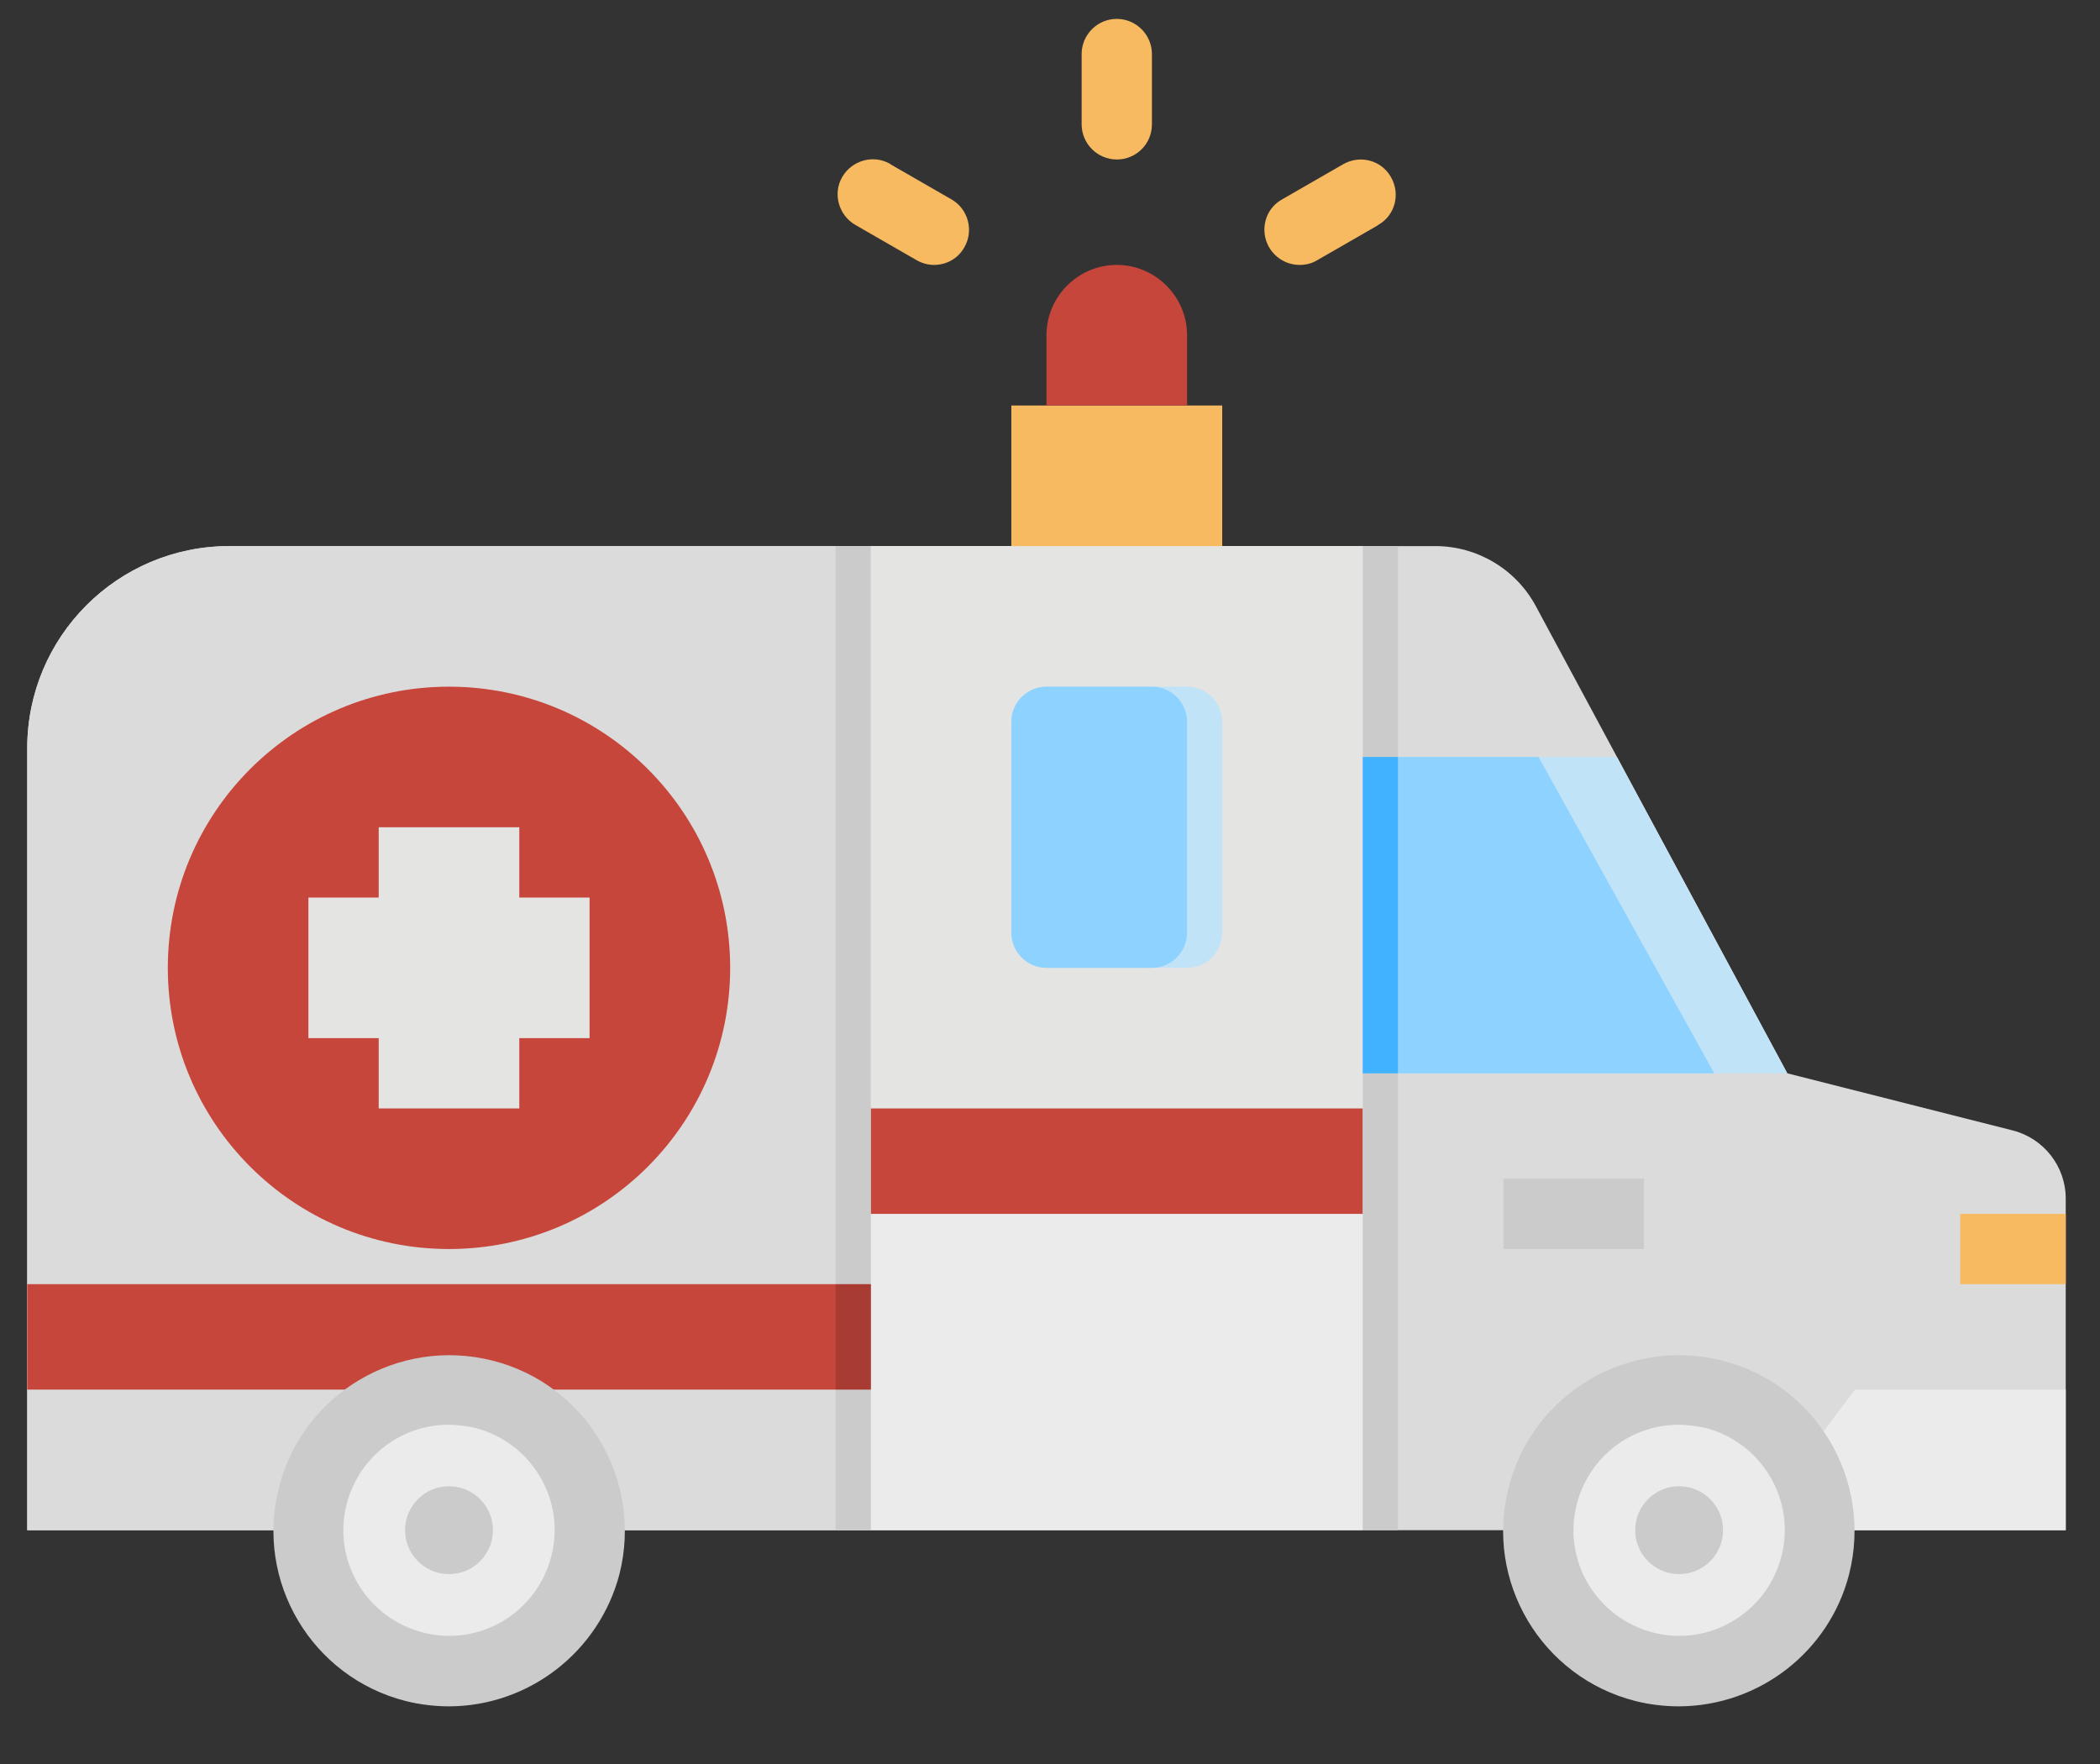 <?xml version="1.0" encoding="utf-8"?>
<!-- Generator: Adobe Illustrator 24.1.2, SVG Export Plug-In . SVG Version: 6.00 Build 0)  -->
<svg version="1.1" id="Слой_1" xmlns="http://www.w3.org/2000/svg" xmlns:xlink="http://www.w3.org/1999/xlink" x="0px" y="0px"
	 viewBox="0 0 478 401.6" style="enable-background:new 0 0 478 401.6;" xml:space="preserve">
<rect x="0" y="0" width="478" height="401.6" fill="#333333" stroke="none"/>
<style type="text/css">
	.st0{fill:#DBDBDB;}
	.st1{fill:#EBEBEB;}
	.st2{fill:#E4E4E2;}
	.st3{fill:#C7463B;}
	.st4{fill:#C1E3F7;}
	.st5{fill:#8ED2FF;}
	.st6{fill:#CBCBCB;}
	.st7{fill:#F7BA61;}
	.st8{fill:#A83B32;}
	.st9{fill:#41B2FF;}
</style>
<g id="flat">
	<path class="st0" d="M52.2,124.3h146l0,0v224l0,0H6.2l0,0v-178C6.2,144.9,26.8,124.3,52.2,124.3z"/>
	<path class="st0" d="M406.8,244.3L349.6,138c-4.5-8.4-13.3-13.7-22.9-13.7H52.2c-25.4,0-46,20.6-46,46l0,0v178h464v-75.5
		c0-7.3-5-13.7-12.1-15.5L406.8,244.3z"/>
	<polygon class="st0" points="406.8,244.3 310.2,244.3 310.2,172.3 368,172.3 	"/>
	<rect x="198.2" y="124.3" class="st1" width="112" height="224"/>
	<rect x="198.2" y="124.3" class="st2" width="112" height="128"/>
	<circle class="st3" cx="102.2" cy="220.3" r="64"/>
	<polygon class="st2" points="134.2,204.3 118.2,204.3 118.2,188.3 86.2,188.3 86.2,204.3 70.2,204.3 70.2,236.3 86.2,236.3 
		86.2,252.3 118.2,252.3 118.2,236.3 134.2,236.3 	"/>
	<path class="st4" d="M238.2,156.3h32c4.4,0,8,3.6,8,8v48c0,4.4-3.6,8-8,8h-32c-4.4,0-8-3.6-8-8v-48
		C230.2,159.9,233.8,156.3,238.2,156.3z"/>
	<path class="st5" d="M238.2,156.3h24c4.4,0,8,3.6,8,8v48c0,4.4-3.6,8-8,8h-24c-4.4,0-8-3.6-8-8v-48
		C230.2,159.9,233.8,156.3,238.2,156.3z"/>
	<polygon class="st4" points="406.8,244.3 310.2,244.3 310.2,172.3 368,172.3 	"/>
	<polygon class="st5" points="390.2,244.3 310.2,244.3 310.2,172.3 350.2,172.3 	"/>
	<rect x="342.2" y="268.3" class="st6" width="32" height="16"/>
	<polygon class="st1" points="470.2,348.3 398.2,348.3 422.2,316.3 470.2,316.3 	"/>
	<rect x="446.2" y="276.3" class="st7" width="24" height="16"/>
	<rect x="6.2" y="292.3" class="st3" width="192" height="24"/>
	<rect x="198.2" y="252.3" class="st3" width="112" height="24"/>
	<rect x="230.2" y="92.3" class="st7" width="48" height="32"/>
	<path class="st3" d="M254.2,60.3L254.2,60.3c8.8,0,16,7.2,16,16v16l0,0h-32l0,0v-16C238.2,67.5,245.4,60.3,254.2,60.3z"/>
	<path class="st7" d="M254.2,36.3c-4.4,0-8-3.6-8-8v-16c0-4.4,3.6-8,8-8c4.4,0,8,3.6,8,8v16C262.2,32.8,258.6,36.3,254.2,36.3z"/>
	<path class="st7" d="M212.6,60.3c-1.4,0-2.8-0.4-4-1.1l-13.9-8c-3.8-2.2-5.2-7.1-3-10.9c2.2-3.8,7.1-5.2,10.9-3c0,0,0.1,0,0.1,0.1
		l13.9,8c3.8,2.2,5.1,7.1,2.9,10.9C218.1,58.8,215.5,60.3,212.6,60.3z"/>
	<path class="st7" d="M295.8,60.3c-4.4,0-8-3.6-8-8c0-2.9,1.5-5.5,4-6.9l13.9-8c3.8-2.2,8.7-1,10.9,2.9c2.2,3.8,1,8.7-2.9,10.9
		c0,0-0.1,0-0.1,0.1l-13.9,8C298.5,60,297.2,60.3,295.8,60.3z"/>
	<rect x="190.2" y="124.3" class="st6" width="8" height="168"/>
	<rect x="190.2" y="316.3" class="st6" width="8" height="32"/>
	<rect x="310.2" y="124.3" class="st6" width="8" height="48"/>
	<rect x="310.2" y="244.3" class="st6" width="8" height="104"/>
	<rect x="190.2" y="292.3" class="st8" width="8" height="24"/>
	<rect x="310.2" y="172.3" class="st9" width="8" height="72"/>
	<circle class="st1" cx="103" cy="349.5" r="32"/>
	<circle class="st6" cx="102.2" cy="348.3" r="10"/>
	<path class="st6" d="M102.3,388.4c-3.3,0-6.7-0.4-9.9-1.2c-21.4-5.4-34.4-27.2-28.9-48.6l0,0c5.4-21.4,27.2-34.3,48.6-28.9
		s34.3,27.2,28.9,48.6C136.4,375.9,120.5,388.3,102.3,388.4L102.3,388.4z M102.1,324.3c-11,0-20.5,7.5-23.2,18.1l0,0
		c-3.3,12.8,4.5,25.9,17.4,29.2s25.9-4.5,29.2-17.4c3.3-12.8-4.5-25.9-17.4-29.2C106.1,324.6,104.2,324.3,102.1,324.3z M71.2,340.5
		L71.2,340.5z"/>
	<circle class="st1" cx="383" cy="349.5" r="32"/>
	<circle class="st6" cx="382.2" cy="348.3" r="10"/>
	<path class="st6" d="M382.2,388.4c-3.3,0-6.7-0.4-9.9-1.2c-21.4-5.4-34.4-27.2-28.9-48.6l0,0c5.4-21.4,27.2-34.3,48.6-28.9
		c21.4,5.4,34.3,27.2,28.9,48.6C416.4,375.9,400.5,388.3,382.2,388.4L382.2,388.4z M382.1,324.3c-11,0-20.5,7.5-23.2,18.1l0,0
		c-3.3,12.8,4.5,25.9,17.4,29.2c12.8,3.3,25.9-4.5,29.2-17.4c3.3-12.8-4.5-25.9-17.4-29.2l0,0C386.1,324.6,384.1,324.3,382.1,324.3
		L382.1,324.3z M351.2,340.5L351.2,340.5z"/>
</g>
</svg>
